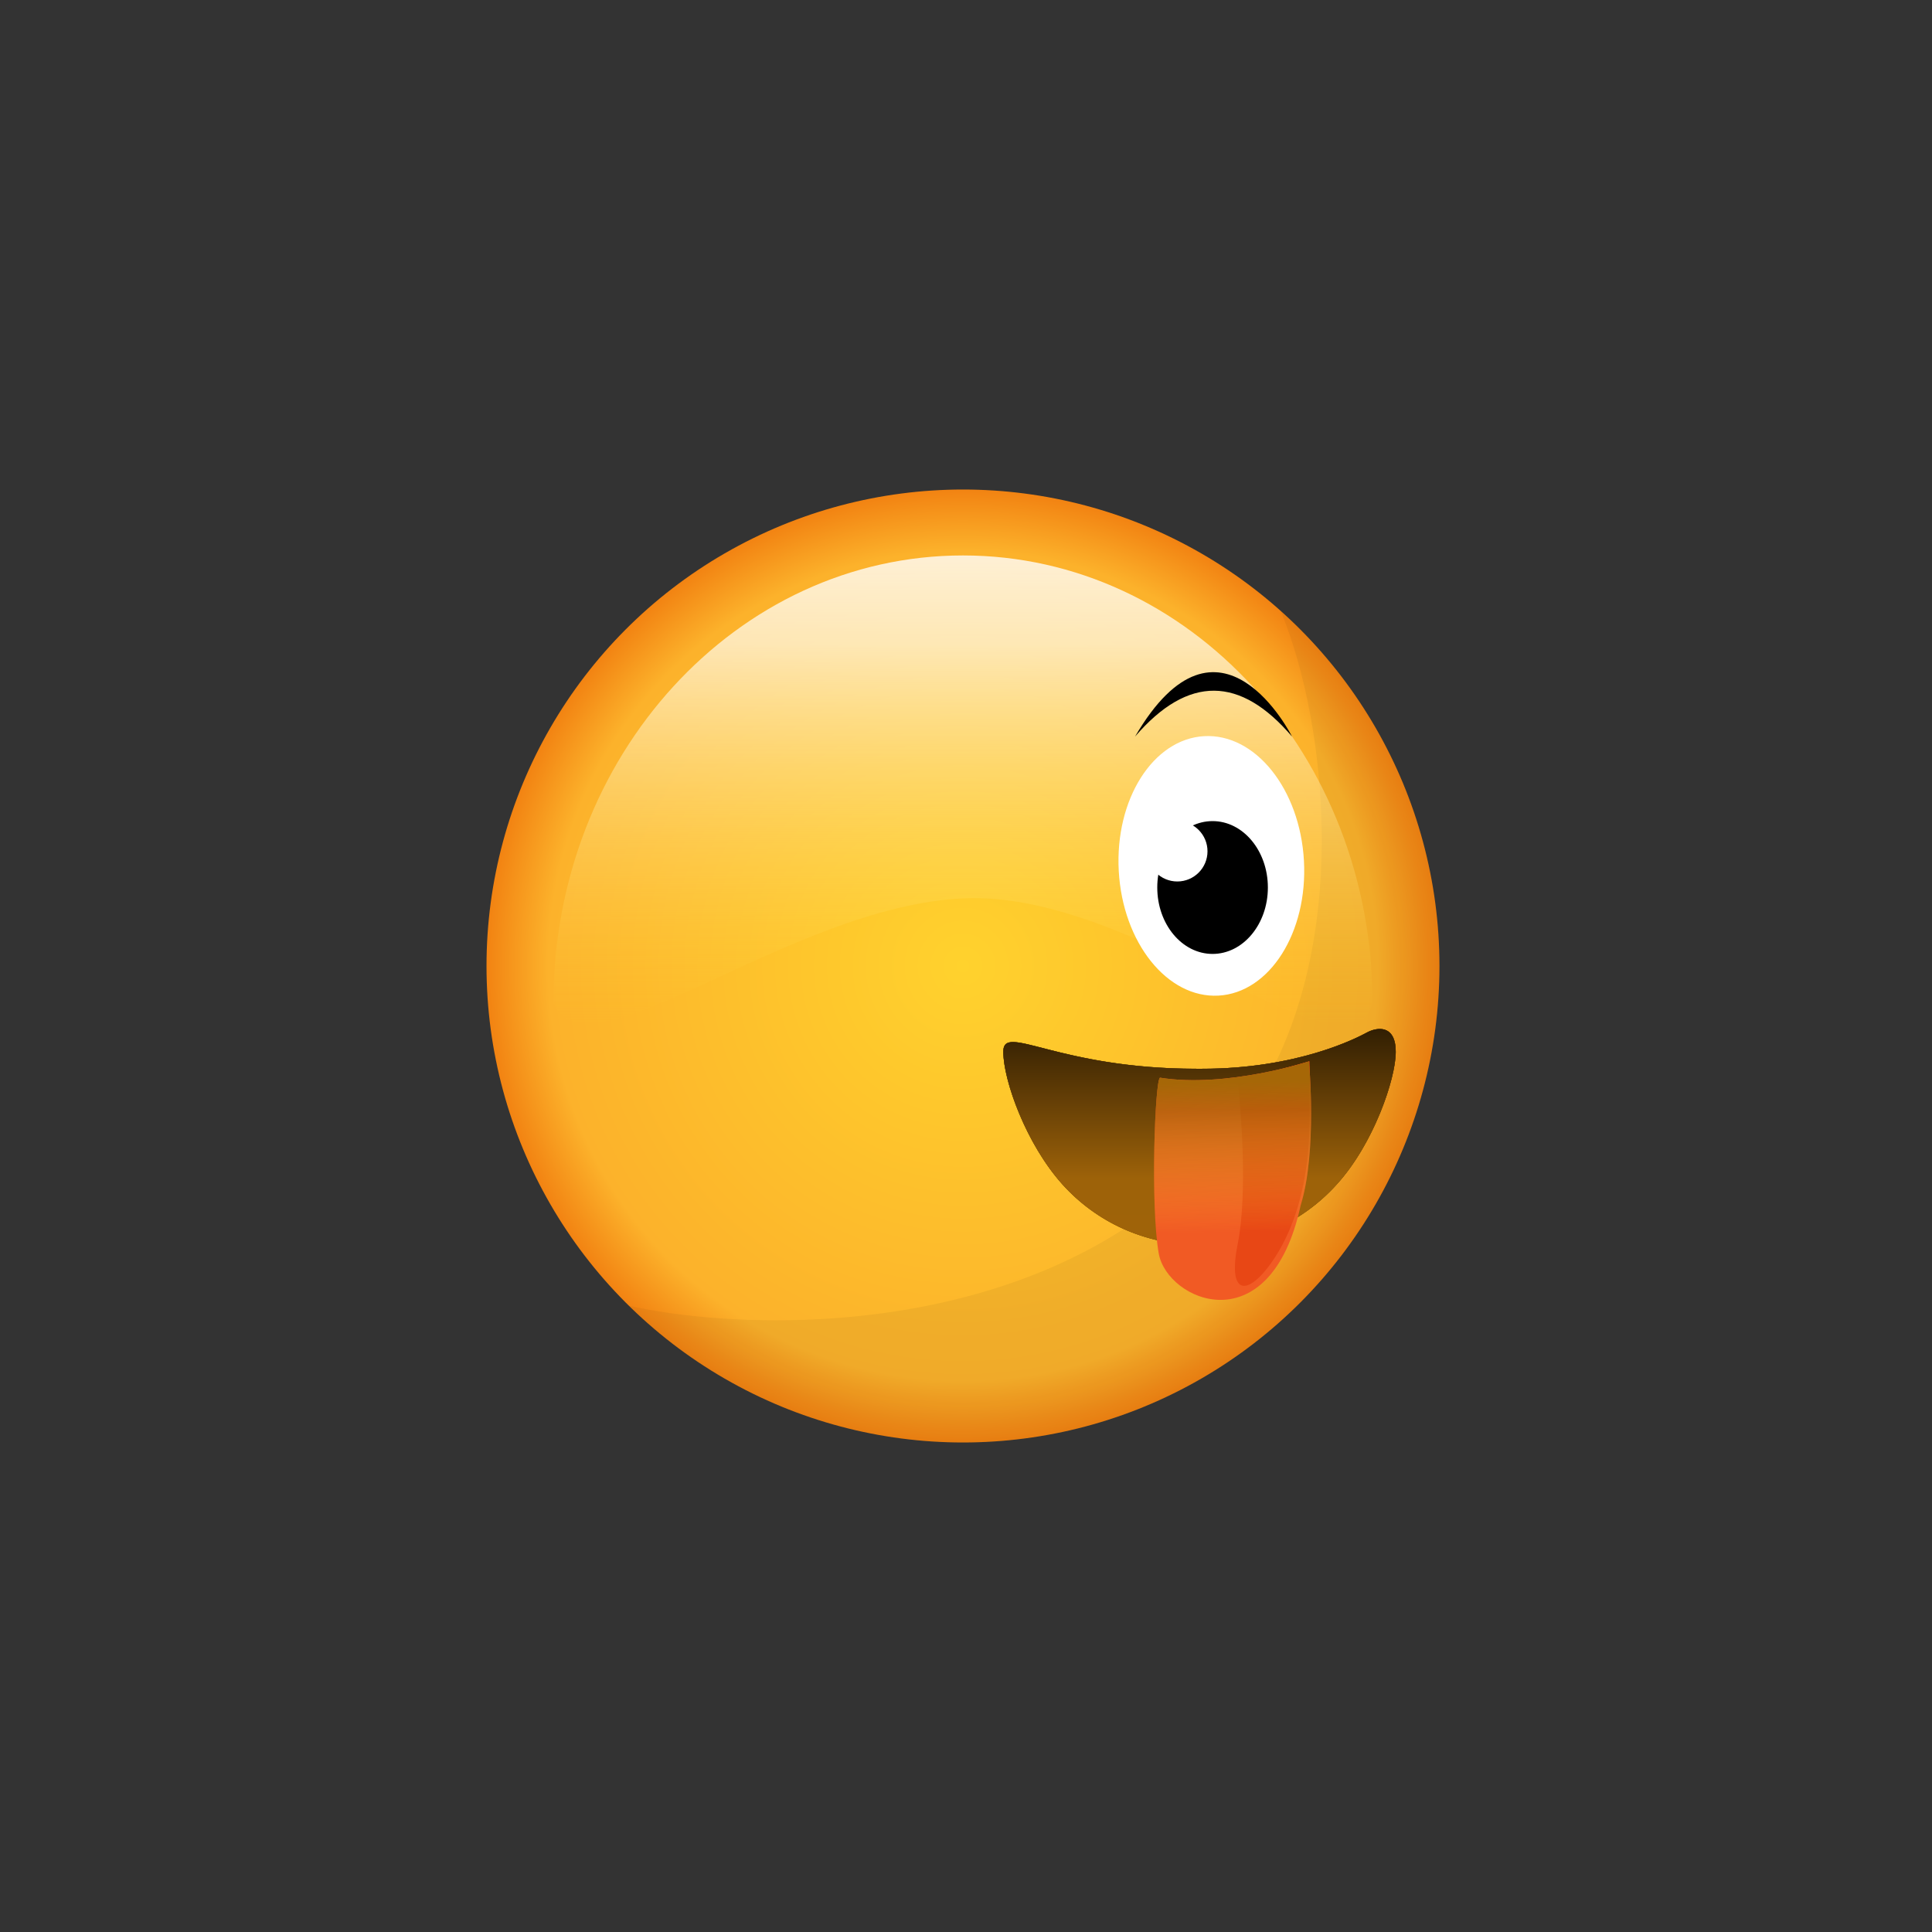 <svg xmlns="http://www.w3.org/2000/svg" xmlns:xlink="http://www.w3.org/1999/xlink" viewBox="0 0 160 160"><rect x="0" y="0" width="160" height="160" fill="#333333" stroke="none"/><defs><style>.cls-1,.cls-7{fill:url(#linear-gradient);}.cls-1,.cls-2,.cls-3,.cls-5,.cls-6{clip-rule:evenodd;}.cls-13,.cls-3{fill:url(#linear-gradient-2);}.cls-4{fill:url(#linear-gradient-3);}.cls-21,.cls-5{fill:url(#linear-gradient-4);}.cls-20,.cls-24,.cls-6{fill:#fff;}.cls-13,.cls-21,.cls-24,.cls-27,.cls-7{fill-rule:evenodd;}.cls-8{clip-path:url(#clip-path);}.cls-9{fill:url(#linear-gradient-6);}.cls-10{fill:url(#radial-gradient);}.cls-11{opacity:0.05;}.cls-12{fill:url(#linear-gradient-7);}.cls-14{clip-path:url(#clip-path-2);}.cls-15{clip-path:url(#clip-path-3);}.cls-16{fill:url(#linear-gradient-10);}.cls-17{fill:#f15a24;}.cls-18{fill:#e84715;}.cls-19{fill:url(#linear-gradient-11);}.cls-22{clip-path:url(#clip-path-4);}.cls-23{fill:url(#linear-gradient-13);}.cls-25{clip-path:url(#clip-path-5);}.cls-26{clip-path:url(#clip-path-6);}.cls-28{clip-path:url(#clip-path-7);}</style><linearGradient id="linear-gradient" x1="95.33" y1="-259.88" x2="95.33" y2="-277.79" gradientUnits="userSpaceOnUse"><stop offset="0" stop-color="#a66707"/><stop offset="1"/></linearGradient><linearGradient id="linear-gradient-2" x1="99.33" y1="103.12" x2="99.33" y2="85.21" xlink:href="#linear-gradient"/><linearGradient id="linear-gradient-3" x1="19.98" y1="505.14" x2="19.98" y2="-1326.07" xlink:href="#linear-gradient"/><linearGradient id="linear-gradient-4" x1="93.83" y1="2064.33" x2="93.83" y2="2047.71" gradientTransform="matrix(1, 0, 0, -1, 0, 2898.33)" xlink:href="#linear-gradient"/><clipPath id="clip-path"><path class="cls-1" d="M106.7-264.91a15.08,15.08,0,0,1-11.14,5h0l-.22,0-.21,0h0a15.08,15.08,0,0,1-11.14-5c-3-3.33-4.9-8.6-4.9-11s4.46,1.42,16,1.42h.46c7.89,0,12.78-2.53,13.65-3s2.39-.65,2.39,1.6S109.74-268.24,106.7-264.91Z"/></clipPath><linearGradient id="linear-gradient-6" x1="15.98" y1="142.14" x2="15.98" y2="-1689.07" xlink:href="#linear-gradient"/><radialGradient id="radial-gradient" cx="79.75" cy="80" r="39.46" gradientUnits="userSpaceOnUse"><stop offset="0" stop-color="#ffd22d"/><stop offset="0.87" stop-color="#fcb22b"/><stop offset="1" stop-color="#f28312"/></radialGradient><linearGradient id="linear-gradient-7" x1="-9.24" y1="84.9" x2="-9.24" y2="46.02" gradientTransform="translate(88.1) scale(0.9 1)" gradientUnits="userSpaceOnUse"><stop offset="0" stop-color="#ffd22d" stop-opacity="0"/><stop offset="0.81" stop-color="#fffcef" stop-opacity="0.7"/><stop offset="1" stop-color="#fff" stop-opacity="0.8"/></linearGradient><clipPath id="clip-path-2"><path class="cls-3" d="M110.7,98.09a15.08,15.08,0,0,1-11.14,5h0l-.22,0-.21,0h0a15.08,15.08,0,0,1-11.14-5c-3-3.33-4.9-8.6-4.9-11s4.46,1.42,16,1.42h.46c7.89,0,12.78-2.53,13.65-3s2.39-.65,2.39,1.6S113.74,94.76,110.7,98.09Z"/></clipPath><clipPath id="clip-path-3"><rect class="cls-4" x="-483.11" y="-1326.07" width="1006.19" height="1831.22"/></clipPath><linearGradient id="linear-gradient-10" x1="99.33" y1="115.59" x2="99.33" y2="79.57" gradientUnits="userSpaceOnUse"><stop offset="0" stop-color="#a66707"/><stop offset="0.5" stop-color="#9d6209"/><stop offset="1"/></linearGradient><linearGradient id="linear-gradient-11" x1="102.2" y1="102.04" x2="101.99" y2="89.64" gradientUnits="userSpaceOnUse"><stop offset="0" stop-color="#ffd22d" stop-opacity="0"/><stop offset="0.81" stop-color="#a66707" stop-opacity="0.7"/><stop offset="1" stop-color="#a66707"/></linearGradient><clipPath id="clip-path-4"><path class="cls-5" d="M104.92,838.8A14.37,14.37,0,0,0,94.3,834h0l-.2,0-.21,0h0c-10.6,1.07-18.13,10.4-15.32,15.28,2.46,5.5,19.9-8.34,27.83.57,2.35,1.31,3.73-1,3.23-3.43C109.17,844.31,107.83,842,104.92,838.8Z"/></clipPath><linearGradient id="linear-gradient-13" x1="13.98" y1="1253.14" x2="13.98" y2="-578.07" xlink:href="#linear-gradient"/><clipPath id="clip-path-5"><path class="cls-6" d="M78.83,843.55S77,847,78.54,849.28c2.46,5.5,19.9-8.34,27.83.57a53.52,53.52,0,0,0,.45-8.81S78.83,844.39,78.83,843.55Z"/></clipPath><clipPath id="clip-path-6"><path class="cls-6" d="M104.92,838.8A14.37,14.37,0,0,0,94.3,834h0l-.2,0-.21,0h0A21.62,21.62,0,0,0,80,841.6s27.06-.24,26.65-.75S105.59,839.53,104.92,838.8Z"/></clipPath><clipPath id="clip-path-7"><path class="cls-2" d="M104.92,838.8c-1.92-2.8-7.37-4.41-7.37-4.41C98,836,98,840,97.4,841.33c0,0,9.44-.28,9.27-.48C106.17,840.21,105.59,839.53,104.92,838.8Z"/></clipPath></defs><title>Artboard 42 copy 73</title><path class="cls-7" d="M106.7-264.91a15.08,15.08,0,0,1-11.14,5h0l-.22,0-.21,0h0a15.08,15.08,0,0,1-11.14-5c-3-3.33-4.9-8.6-4.9-11s4.46,1.42,16,1.42h.46c7.89,0,12.78-2.53,13.65-3s2.39-.65,2.39,1.6S109.74-268.24,106.7-264.91Z"/><g class="cls-8"><rect class="cls-9" x="-487.11" y="-1689.07" width="1006.19" height="1831.22"/></g><circle class="cls-10" cx="79.75" cy="80" r="39.46"/><g class="cls-11"><path d="M119.21,80a39.46,39.46,0,0,1-67.13,28.13c10.36,2.33,36,3,49.82-14.28,10.39-12.47,8.31-33.23,4.16-43.26A39.3,39.3,0,0,1,119.21,80Z"/></g><path class="cls-12" d="M113.67,83.06c-2.07,7.27-19.38-9.35-33.92-8.66S48.6,89.64,45.83,83.06C45.83,62.6,61,46,79.75,46S113.67,62.6,113.67,83.06Z"/><path class="cls-13" d="M110.7,98.09a15.08,15.08,0,0,1-11.14,5h0l-.22,0-.21,0h0a15.08,15.08,0,0,1-11.14-5c-3-3.33-4.9-8.6-4.9-11s4.46,1.42,16,1.42h.46c7.89,0,12.78-2.53,13.65-3s2.39-.65,2.39,1.6S113.74,94.76,110.7,98.09Z"/><g class="cls-14"><rect class="cls-4" x="-483.11" y="-1326.07" width="1006.19" height="1831.22"/><g class="cls-15"><rect class="cls-16" x="80.55" y="79.57" width="37.54" height="36.02"/></g></g><path class="cls-17" d="M96.07,89.25c-.42.17-.81,10.58-.11,14.55s9.25,7.63,11.76-4c1.38-4.43.68-11.9.68-11.9S101.58,90.13,96.07,89.25Z"/><path class="cls-18" d="M102.69,91.56s.67,7.17-.18,11.41.7,4.25,2.39,2.12,3.77-6.26,3.55-13.79V87.89l-5.94,1.66Z"/><path class="cls-19" d="M96.07,89.25c-.42.17-.81,10.58-.11,14.55s9.25,7.63,11.76-4c1.38-4.43.68-11.9.68-11.9S101.58,90.13,96.07,89.25Z"/><ellipse class="cls-20" cx="100.32" cy="71.71" rx="7.68" ry="10.76" transform="translate(-3.79 5.62) rotate(-3.15)"/><ellipse cx="100.42" cy="73.5" rx="4.58" ry="5.5"/><circle class="cls-20" cx="97.5" cy="70.5" r="2.5"/><path d="M94,61c4.41-5.13,8.74-5,13,0C107,61,101,49,94,61Z"/><path class="cls-21" d="M104.92,838.8A14.37,14.37,0,0,0,94.3,834h0l-.2,0-.21,0h0c-10.6,1.07-18.13,10.4-15.32,15.28,2.46,5.5,19.9-8.34,27.83.57,2.35,1.31,3.73-1,3.23-3.43C109.17,844.31,107.83,842,104.92,838.8Z"/><g class="cls-22"><rect class="cls-23" x="-489.11" y="-578.07" width="1006.19" height="1831.22"/></g><path class="cls-24" d="M78.83,843.55S77,847,78.54,849.28c2.46,5.5,19.9-8.34,27.83.57a53.52,53.52,0,0,0,.45-8.81S78.83,844.39,78.83,843.55Z"/><g class="cls-25"><rect class="cls-20" x="-489.11" y="-578.07" width="1006.19" height="1831.22"/></g><path class="cls-24" d="M104.92,838.8A14.37,14.37,0,0,0,94.3,834h0l-.2,0-.21,0h0A21.62,21.62,0,0,0,80,841.6s27.06-.24,26.65-.75S105.59,839.53,104.92,838.8Z"/><g class="cls-26"><rect class="cls-20" x="-489.11" y="-578.07" width="1006.19" height="1831.22"/></g><g class="cls-11"><path class="cls-27" d="M104.92,838.8c-1.92-2.8-7.37-4.41-7.37-4.41C98,836,98,840,97.4,841.33c0,0,9.44-.28,9.27-.48C106.17,840.21,105.59,839.53,104.92,838.8Z"/><g class="cls-28"><rect x="-489.11" y="-578.07" width="1006.19" height="1831.22"/></g></g></svg>